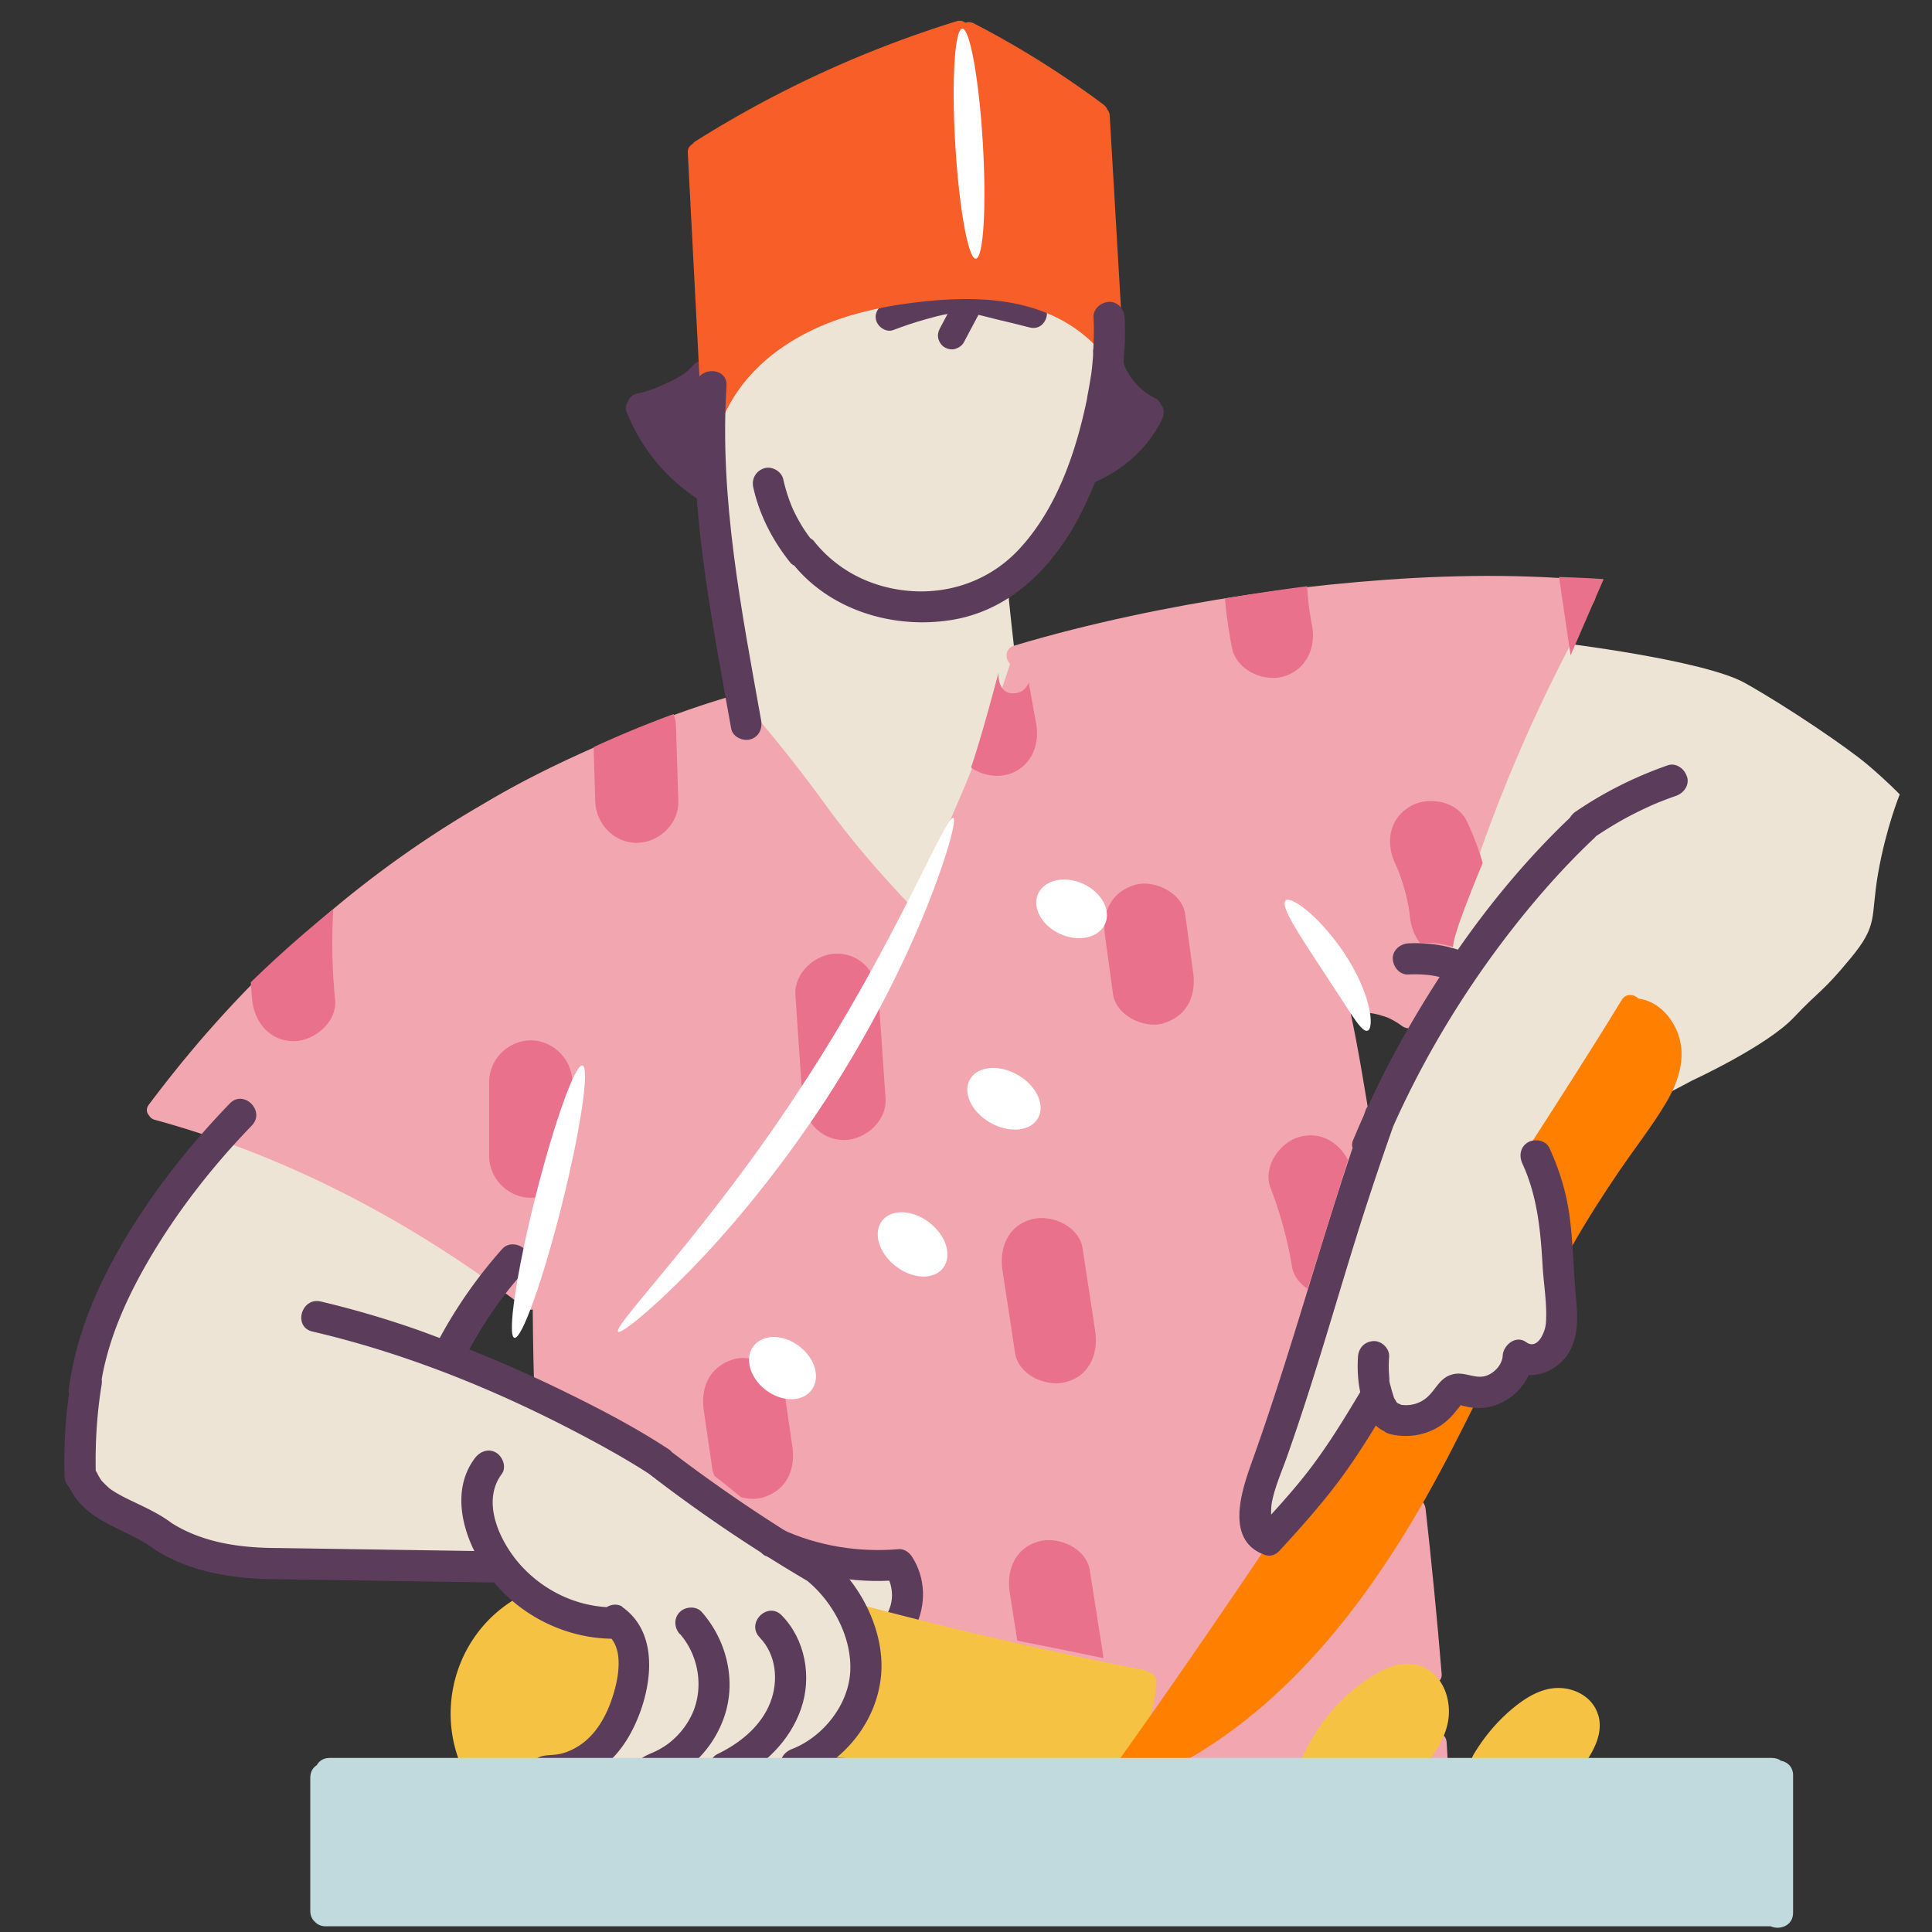 <svg id="Illustration" xmlns="http://www.w3.org/2000/svg" viewBox="0 0 200 200"><rect x="0" y="0" width="200" height="200" fill="#333333" stroke="none"/><defs><style>.cls-2{fill:#f2a6b0}.cls-3{fill:#f6c243}.cls-5{fill:#ea718b}.cls-6{fill:#ede4d6}.cls-7{fill:#fff}.cls-8{fill:#ff8000}.cls-10{fill:#5b3d5b}</style></defs><path class="cls-10" d="M73.83 49.29c-.2-.11-.39-.25-.58-.39.32-.35.42-.83.34-1.35-.03-.18-.03-.21-.01-.1 0-.08-.02-.16-.03-.24-.02-.16-.04-.32-.05-.48-.04-.35-.06-.7-.07-1.05-.03-.67-.03-1.35 0-2.03.06-1.4.23-2.46.57-3.86.02-.1.04-.2.04-.31.29-.55.29-1.25-.21-1.71-.53-.49-1.51-.61-2.03 0-.18.21-.37.41-.57.59-.06.05-.27.18-.31.25-.05.03-.09.06-.14.1-.47.32-.98.59-1.5.84-.13.06-.26.11-.38.17-.06.03-.13.06-.19.09-.04.01-.25.11-.07.03s-.04.01-.07.03c-.06.03-.13.05-.19.08-.13.05-.26.11-.39.16-.3.12-.6.24-.91.34-.15.05-.31.1-.47.14l-.24.06c-.06.01-.36.06-.04.01-.39.05-.72.13-1.01.42-.13.13-.24.29-.31.47-.21.32-.29.71-.15 1.09 1.51 3.76 4.1 6.94 7.53 9.12.63.4 1.6.15 1.96-.52.37-.71.16-1.53-.52-1.96ZM70.95 38.6s-.02.02-.03.02c.03-.06.19-.14.03-.02Z"/><g id="Layer_6"><path class="cls-6" d="M22.86 116.68s-6.68 8.32-9.32 13.79c-2.64 5.46-4 7.9-4.43 11.23-.44 3.34-1.53 10-.8 11.12.73 1.12 2.21 2.81 4.48 3.93 2.26 1.12 6.47 3.48 10.07 4.57 3.6 1.09 24.39.51 24.75 1.01.35.5 3.9 0 3.9 0s3.82 4.04 7.48 4.93c3.66.9 5.36 1.1 5.36 1.1s1.93 5.09.87 7.41c-1.05 2.33-5.13 6.7-5.13 6.7s11.07-.01 11.5.14 12.92-.14 12.92-.14 2.18-1.35 3.6-4.38c1.43-3.02 1.85-3.96 1.54-5.63-.31-1.67-1.05-5.38-1.05-5.38l3.78.92s1.93-1.58 1.53-3.32c-.4-1.74-1.53-2.83-1.53-2.83s-5.79 1.59-8.67 0c-2.87-1.59-7.86-4.44-10.84-6.57-2.99-2.13-8.54-6.42-11.11-7.41-2.56-.99-9.15-4.78-10.27-4.95-1.12-.16-6.17-2.1-5.57-2.56.6-.46 5.57-7.97 5.57-7.97s-12.78-8.3-14.97-9.35c-2.19-1.05-13.67-6.35-13.67-6.35h-.01ZM131.31 159.37s-2.84.37.04-8.19c2.87-8.56 6.8-21.61 8.33-26.26 1.53-4.66 2.79-9.48 6.1-15.18 3.31-5.69 6.37-10.34 6.37-10.34h-3.42s5.24-16.57 6.82-20.21c1.57-3.64 5.92-12.66 5.92-12.66s14.88 1.78 19.16 4.17c4.27 2.39 10.61 6.68 12.71 8.47 2.11 1.79 3.32 3.07 3.32 3.07s-1.4 3.4-2.23 8.11c-.83 4.71.09 5.31-2.9 8.9-2.98 3.6-3.05 3.13-5.85 6.09s-10.46 6.49-10.46 6.49l-2.21 1.17s1.52-2.36.04-4.71-.72-4.63-2.92-3.7c-2.19.92-5.24 5.74-5.24 5.74l-5.92 9.26s2.01 7.02 2.29 11.12c.28 4.1.35 7.75-.29 8.49-.64.74-1.58.92-3.29 2.41-1.71 1.5-2.31 1.54-3.72 2.37-1.41.83-2.72-.06-3.56.92-.84.97-1.28 2.17-3.09 2.11s-5.09-1.56-5.09-1.56-4.21 6.22-4.98 7.36c-.77 1.15-5.95 6.55-5.95 6.55v.02ZM93.94 98.56S77.79 79.5 77.79 78.81s-2.49-14.62-3.02-18.69c-.53-4.06-.82-17.51-.82-17.51s4.86-7.36 8.83-9.01c3.98-1.66 12.05-4.56 15.79-4.1 3.73.47 8.8.82 11.47 2.51 2.66 1.69 4.83 3.82 4.83 3.82s-1.04 9.6-3.38 14.18-1.71 5.57-3.07 6.69c-1.35 1.12-4.14 1.89-4.14 3.31s1.34 12.5 1.34 12.5-7.59 19.35-8.01 20.21c-.41.87-3.67 5.83-3.67 5.83Z"/><path class="cls-2" d="M16.34 114.88c.61-.8 6.44-9.07 13.67-15.35 7.23-6.28 15.28-12.26 22.97-16.43C60.67 78.92 76.27 73 76.27 73l17.68 21.98 13.03-27.61s25-4.7 35.94-6.24c10.94-1.54 21.22-.03 21.22-.03s-6.02 12.25-8.58 18.08c-2.56 5.82-6.82 20.21-6.82 20.21l-2.25 7.07s-2.1-1.51-4.25-2.06c-2.16-.54-3.69.18-3.69.18l2.61 13.89s-6.5 21.04-7.37 25.5c-.87 4.47-3.73 8.95-3.72 11.19s1.25 4.18 1.25 4.18l-.42 2.97-12.43 16.82.59-4.97-14.76-3.21-10.34-2.49s1.06-3.53.47-4.83c-.59-1.31-2.01-1.78-2.01-1.78s-4.47 1.45-7.51 0-15.43-9.65-17.67-11.21c-2.24-1.56-6.71-5.84-7.69-5.19s-3.37-1.98-3.37-1.98l.04-7.19s-5.77-6.85-13.67-10.27c-7.91-3.42-14.93-6.95-16.54-7.53-1.61-.58-9.67-3.6-9.67-3.6Z"/></g><path class="cls-10" d="M107.35 31.15c-1.28-.32-2.56-.64-3.85-.95-1.28-.31-2.71-.73-4.09-.72-2.59.04-5.32 1.01-7.71 1.93-.72.28-1.22.97-1 1.76.19.69 1.04 1.27 1.76 1 1.13-.43 2.28-.82 3.45-1.14.71-.2 1.44-.4 2.18-.53l-.8 1.51c-.18.34-.25.73-.14 1.1.09.33.35.69.66.86.33.18.74.26 1.1.14.34-.11.68-.33.86-.66l1.52-2.86c.54.12 1.07.27 1.6.4 1.24.29 2.48.6 3.71.91 1.79.45 2.55-2.31.76-2.76Z"/><g id="Layer_3-2"><path class="cls-10" d="M79.25 161.05c4.3 2 9.04 2.92 13.77 2.52l-1.39-.79c.79 1.23.95 2.75.32 4.06-.38.78-.21 1.74.58 2.21.71.42 1.82.21 2.21-.58 1.15-2.33 1.1-5.09-.32-7.31-.29-.45-.82-.85-1.39-.79-4.15.35-8.36-.32-12.15-2.08-.79-.37-1.73-.22-2.21.58-.41.69-.21 1.83.58 2.21Z"/><path d="m116.2 34.61-1.32-22.62c-.01-.25-.1-.46-.23-.62a1.38 1.38 0 0 0-.45-.57c-4.23-3.15-8.7-5.96-13.39-8.38-.31-.16-.61-.16-.87-.06-.23-.19-.54-.28-.92-.16C89.52 5.14 80.41 9.32 72 14.62c-.14.09-.24.19-.32.3-.3.16-.51.46-.48.9l1.38 26.51c.02.45.27.75.59.91.44.57 1.35.75 1.71-.08 2.32-5.29 7.27-8.65 12.64-10.34 3-.95 6.14-1.45 9.27-1.72 3.19-.26 6.44-.22 9.54.62 3.02.82 5.78 2.42 7.77 4.86.78.95 2.05-.15 1.72-1.15.24-.17.39-.44.37-.83Z" style="fill:#f75e28"/><path class="cls-10" d="M120.21 41.97c-.1-.31-.3-.59-.62-.75-.28-.14-.56-.3-.82-.47l-.31-.22c-.07-.06-.14-.11-.21-.17-.23-.2-.44-.41-.64-.63-.1-.11-.2-.22-.29-.34-.01-.04-.11-.14-.13-.16-.17-.24-.34-.5-.48-.76-.08-.14-.16-.29-.23-.44-.03-.05-.05-.11-.07-.17-.04-.11-.07-.22-.11-.34.15-1.55.2-3.11.12-4.66-.04-.84-.71-1.65-1.61-1.61-.84.04-1.65.71-1.61 1.61.06 1.08.03 2.16-.02 3.24a1.6 1.6 0 0 0-.02.49c-.01.15-.01.3-.02.44l-.09.99c-.02.19-.05.39-.07.58-.01.11-.01.11 0-.01-.01.11-.03.22-.05.33-.11.73-.24 1.45-.38 2.17 0 .04 0 .09-.01.13-1.14 5.55-3.13 11.43-7.05 15.64-3.6 3.87-8.97 5.21-14.05 3.84-2.85-.77-5.34-2.37-7.18-4.68-.1-.13-.23-.22-.37-.3-.07-.09-.14-.19-.21-.28-.19-.26-.37-.53-.54-.79-.34-.54-.65-1.1-.93-1.68-.07-.14-.14-.29-.2-.44-.03-.06-.06-.12-.08-.19-.12-.3-.23-.58-.33-.89-.21-.61-.38-1.22-.52-1.85-.19-.82-1.18-1.38-1.98-1.12-.86.28-1.32 1.1-1.12 1.98.64 2.87 2 5.5 3.84 7.79.11.13.25.23.4.3 3.91 4.71 10.4 6.6 16.34 5.62 6.36-1.05 10.81-5.87 13.55-11.45.45-.92.87-1.87 1.25-2.82 2.98-1.3 5.48-3.54 6.93-6.47.22-.45.23-1.01 0-1.44ZM81.89 52.35c.05.12.05.12 0 0Zm35.33-13.09c-.05-.06-.04-.06.01.02 0 0 0-.01-.01-.02Z"/><path class="cls-2" d="M147.6 180.4c.04.62.08 1.25.11 1.88.01.29.11.55.32.76.19.19.49.33.76.32s.57-.1.76-.32c.19-.21.33-.47.32-.76-.04-.62-.08-1.25-.11-1.88-.02-.29-.11-.55-.32-.76-.19-.19-.49-.33-.76-.32s-.57.1-.76.32c-.19.21-.33.47-.32.76ZM147.56 156.13c-.15-1.36-2.31-1.38-2.15 0 .05.41.08.82.13 1.24-1.5 1.99-4.51 5.98-6.63 8.9-2.94 4.04-3.45 4.83-7.61 9.33-4.16 4.51-9.11 5.74-9.11 5.74v1.94l13.36-.34s.99-2.45 2.31-4.13c1.32-1.68 1.98-2.18 5.31-4.67 1.76-1.32 3.05-1.48 3.88-1.35.01.16.03.32.04.48.11 1.37 2.26 1.38 2.15 0-.47-5.72-1.03-11.44-1.67-17.14ZM137.51 104.34c1.07 4.78 1.78 9.6 2.61 14.43.23 1.36 2.31.78 2.07-.57-.82-4.83-1.54-9.65-2.61-14.43-.3-1.35-2.37-.78-2.07.57Z"/><path class="cls-10" d="M78.64 169.51c1.72 1.76 1.97 4.48 1.11 6.71-.96 2.49-3.17 4.25-5.5 5.37-.78.38-1 1.5-.58 2.21.47.8 1.42.96 2.21.58 3.17-1.54 5.89-4.13 7.05-7.51 1.13-3.27.44-7.15-2.01-9.65-1.45-1.48-3.73.79-2.28 2.28Z"/><path class="cls-10" d="M70.38 169.14c1.92 2.19 2.49 5.47 1.33 8.16a8.14 8.14 0 0 1-2.39 3.09c-.53.42-1.15.78-1.78 1.05-.87.37-1.59.69-1.88 1.7-.57 2 2.54 2.85 3.11.86l.04-.15-.42.71s-.47.21 0 0c.23-.11.47-.19.69-.29.38-.16.74-.36 1.1-.57.75-.46 1.47-1.02 2.1-1.65 1.26-1.26 2.21-2.83 2.76-4.53 1.18-3.69.13-7.78-2.39-10.64-.57-.65-1.69-.59-2.28 0-.65.65-.57 1.63 0 2.28Z"/><path class="cls-3" d="M65.09 172.48c-.22-2.37-1.58-4.1-1.58-4.1l-8.24-2.01c.02-.74-.76-1.5-1.6-1.03-6.52 3.65-8.89 11.89-5.44 18.49.57 1.07 2.06.37 1.99-.64 2.3.35 8.07-.12 8.67-.7.69-.67 3.27-1.5 3.27-1.5s.75-.85 2.02-2.88 1.13-3.26.91-5.63ZM148.39 173.27c-1.61-1.5-3.76-1.2-5.57-.21-1.76.97-3.38 2.29-4.72 3.79-1.54 1.72-2.72 3.67-3.59 5.8-.21.54.24 1.18.75 1.32.62.17 1.1-.21 1.33-.75.03-.08.08-.16.11-.24 2.18.09 6.84.24 8.36.06.02.22.11.43.29.61.37.37 1.16.46 1.52 0 1.27-1.6 2.63-3.32 3.02-5.39.33-1.77-.14-3.75-1.49-5.01ZM165.45 177.57c-.5-1.77-2.23-2.78-4-2.83-1.96-.05-3.69 1.11-5.11 2.33-1.52 1.31-2.8 2.88-3.82 4.6-.64 1.08.82 2.06 1.63 1.35 2.26.12 6.64.34 8.03.32.03.02.05.04.08.06.54.32 1.12.09 1.47-.39 1.12-1.52 2.29-3.47 1.73-5.44ZM84.52 181.88h.01-.01zM118.86 173.09c-.12-.1-.27-.18-.47-.22-9.91-1.93-19.74-4.2-29.49-6.8-1.34-.36-1.91 1.72-.57 2.07.33.09.67.17 1 .26.01.31.23 5.49-.72 8.51-.97 3.11-3.53 4.27-4.09 4.96.24.01 23.54.99 29.42 1.08-.23.42-.22.93.15 1.29.39.39 1.15.44 1.52 0a17.46 17.46 0 0 0 4.11-10.11c.04-.51-.39-.95-.87-1.05Z"/><path class="cls-8" d="M151.22 143.44c-.28.58-.57 1.16-.86 1.73l.05-.27s-3.09 2.11-4.72 1.82c-.91-.16-1.89-.54-2.57-.84.58-1.12-1.18-2.09-1.91-.97-7.03 10.67-14.14 21.3-21.47 31.77-1.4 1.99-2.8 3.98-4.22 5.96-.81 1.12 1.05 2.2 1.86 1.08.04-.05.08-.11.11-.16.25.49.86.86 1.51.57 12.71-5.64 21.79-17.1 28.51-28.92 1.98-3.5 3.79-7.09 5.57-10.69.61-1.24-1.25-2.33-1.85-1.08Z"/><path class="cls-2" d="M140.36 104.9c.13-.02.12-.02-.01 0 .06 0 .12-.01.19-.02.12-.01.24-.02.37-.02h.74c.12 0 .24.02.37.04.24.02-.17-.04.08.01s.48.09.72.16.47.14.7.22c.03 0 .31.13.09.03.11.05.22.1.34.16.22.11.44.23.64.36.11.06.21.14.31.2.05.04.1.07.15.11q-.06-.05 0 0c.44.35 1.1.46 1.52 0 .36-.39.47-1.15 0-1.52-1.93-1.53-4.3-2.17-6.75-1.8-.56.09-.92.82-.75 1.33.2.61.72.84 1.33.75Z"/><path class="cls-2" d="M148.15 105.62c2.76-11.82 6.8-23.33 12.1-34.26 1.49-3.08 3.08-6.12 4.76-9.1.68-1.2-1.17-2.29-1.86-1.08a166.804 166.804 0 0 0-14.39 33.78c-1 3.33-1.89 6.7-2.69 10.08-.32 1.35 1.75 1.92 2.07.57Z"/><path class="cls-2" d="M164.13 60.03c-7.81-.67-15.68-.47-23.48.21-7.94.69-15.86 1.86-23.65 3.54-4.05.87-8.08 1.88-12.05 3.07-1.32.39-.76 2.47.57 2.07 14.8-4.44 30.43-6.8 45.87-7.11 4.25-.09 8.5.01 12.74.38 1.38.11 1.37-2.03 0-2.15Z"/><path class="cls-2" d="M104.59 68.65c-2.8 8.6-6.29 16.97-10.4 25.02-3.09-3.24-5.99-6.6-8.63-10.22-2.61-3.59-5.34-7.06-8.26-10.4 0-.61-.45-1.23-1.18-1.11-.34-.1-.7.03-.95.28-4.26 1.27-8.43 2.88-12.51 4.65-4.35 1.88-8.63 3.95-12.69 6.39-10.54 6.08-20 14-28.07 23.11-2.28 2.57-4.43 5.24-6.49 7.98-.32.43-.24.84.03 1.14.12.2.32.37.61.44 10.85 2.96 21.1 7.81 30.5 13.94 2.66 1.74 5.25 3.58 7.78 5.51.29.22.57.25.82.17.02 2.65.06 5.29.15 7.94.05 1.38 2.2 1.38 2.15 0-.41-12.07-.04-24.16 1.1-36.18.13-1.38-2.02-1.37-2.15 0a282.56 282.56 0 0 0-1.26 26.02c-8.96-6.81-18.79-12.48-29.33-16.48a98.42 98.42 0 0 0-7.67-2.55c6.94-9.05 15.18-17.17 24.48-23.78 2.72-1.93 5.53-3.73 8.42-5.4 3.97-2.38 8.17-4.42 12.42-6.27 3.95-1.72 7.99-3.27 12.11-4.51 2.96 3.37 5.69 6.87 8.34 10.49 2.82 3.86 5.91 7.44 9.23 10.87-.79 1.5-1.59 2.98-2.42 4.45-5.66 10.01-12.35 19.31-19.79 28.06-3.87 4.55-7.71 9.1-11.1 14.02-.79 1.14 1.07 2.22 1.86 1.08 3.02-4.39 6.4-8.47 9.85-12.52 3.72-4.35 7.33-8.78 10.69-13.42C88.98 108.02 94.8 98 99.57 87.5c2.7-5.96 5.08-12.06 7.1-18.28.43-1.32-1.65-1.88-2.07-.57Z"/><path class="cls-10" d="M71.99 39.97c-.77 11.87 1.62 23.81 3.7 35.45.15.86 1.2 1.34 1.98 1.12.9-.25 1.28-1.12 1.12-1.98-2.03-11.36-4.33-22.99-3.58-34.59.14-2.07-3.09-2.06-3.22 0Z"/><path class="cls-8" d="M173.75 107.12c-.66-1.88-2.16-3.48-4.14-3.75-.45-.46-1.29-.58-1.73.14-3.19 5.24-6.52 10.39-9.83 15.54-.66 1.02.68 1.96 1.52 1.42.48.77 1.12 1.94 1.46 3.19.25.95.43 2.09.55 3.08-.23.39-.46.78-.68 1.17-.68 1.2 1.17 2.29 1.85 1.08 1.5-2.66 3.14-5.22 4.86-7.74 1.6-2.36 3.4-4.63 4.86-7.09 1.24-2.1 2.12-4.63 1.27-7.04Z"/><path class="cls-10" d="M174.61 80.35c-.25-.79-1.13-1.43-1.98-1.12-3.38 1.18-6.6 2.79-9.55 4.81-.23.16-.43.38-.57.62-4.31 4.1-8.17 8.72-11.59 13.65-.03 0-.05-.02-.07-.03-1.63-.5-3.36-.72-5.06-.62-.84.04-1.65.71-1.61 1.61.04.83.71 1.66 1.61 1.61.77-.04 1.54-.01 2.31.08.31.05.62.1.93.18-1.9 2.93-3.67 5.94-5.27 9.01-.74 1.41-1.43 2.84-2.1 4.28-.12.15-.23.31-.3.52-.06.18-.12.35-.18.52-.39.86-.76 1.73-1.13 2.61-.1.25-.1.51-.03.76-3.58 10.64-6.5 21.49-10.27 32.06-1.01 2.83-3.02 8.11.74 9.88.05.02.1.04.14.05.55.31 1.25.32 1.81-.29 2.13-2.3 4.2-4.63 6.09-7.13 1.41-1.88 2.68-3.85 3.9-5.84.25.24.52.43.84.58.17.14.38.24.64.31 1.65.39 3.39.18 4.88-.67a6.48 6.48 0 0 0 1.91-1.7c.07-.09.37-.42.52-.64.15.09.51.14.63.17 2.68.62 5.31-.91 6.4-3.27 1.55.06 3.14-.81 4.01-2.1 1.48-2.2.92-4.98.76-7.44-.16-2.33-.23-4.67-.55-6.99-.34-2.45-1.05-4.75-2.08-6.99-.37-.79-1.5-.99-2.21-.58-.81.47-.95 1.41-.58 2.21 1.55 3.37 1.88 6.93 2.09 10.59.11 1.95.49 4 .34 5.94-.08.94-.87 2.79-2.04 1.95-1.07-.77-2.36.29-2.43 1.39-.05.87-.73 1.66-1.51 2.01-1.21.54-2.29-.35-3.53-.1-1.5.3-1.81 1.58-2.85 2.46-.73.61-1.7.87-2.64.72-.11-.06-.23-.12-.35-.16a.507.507 0 0 0-.07-.06l-.02-.02s0-.01-.01-.02c-.05-.08-.09-.16-.14-.24-.03-.06-.06-.11-.09-.16-.06-.15-.05-.11.04.11-.08-.09-.12-.32-.16-.43-.09-.27-.17-.54-.24-.82-.06-.24-.2-.61-.16-.85.03.24.04.26.01.09 0-.08-.01-.15-.02-.23l-.03-.4c-.04-.59-.03-1.2.01-1.79.06-.85-.78-1.65-1.61-1.61-.92.04-1.55.71-1.61 1.61-.08 1.22-.02 2.47.23 3.67-.01.02-.03.03-.04.06-1.53 2.56-3.09 5.11-4.88 7.51-1.26 1.7-2.78 3.44-4.3 5.11-.01-.42 0-.85.07-1.24.31-1.63 1.03-3.22 1.58-4.78.99-2.81 1.92-5.63 2.81-8.47 1.65-5.24 3.17-10.51 4.83-15.75 1.06-3.33 2.18-6.65 3.34-9.94 3.79-8.5 8.92-16.56 14.93-23.63 1.86-2.18 3.82-4.28 5.92-6.25.06-.06.1-.11.15-.17 1.25-.83 2.53-1.61 3.87-2.29.73-.37 1.47-.72 2.22-1.05.03-.01.06-.02.08-.03.1-.04.19-.08.29-.12.2-.08.41-.16.61-.24.41-.16.82-.31 1.23-.45.79-.28 1.4-1.12 1.12-1.98Zm-3.23 2.79c.07-.03.06-.03 0 0ZM64.44 166.34c-.49-.34-1.14-.27-1.64.03-3.34-.2-6.48-1.74-8.76-4.19-.27-.29-.55-.62-.81-.96l-.07-.1c-1.81-2.43-3.13-5.97-1.22-8.53.52-.7.11-1.8-.58-2.21-.82-.48-1.68-.12-2.21.58-2.11 2.83-1.57 6.5-.05 9.6l-20.32-.31c-3.82 0-7.75-.52-11.02-2.59-1.42-1.07-3.04-1.75-4.63-2.53-.35-.17-.69-.36-1.03-.55-.17-.1-.34-.21-.51-.32-.07-.05-.15-.1-.22-.16-.01 0-.01 0-.02-.01-.3-.26-.57-.53-.84-.82a6.143 6.143 0 0 1-.48-.83c-.03-.07-.08-.12-.12-.18-.06-3.01.14-6.07.61-8.91.03-.2.03-.4.01-.59.83-4.76 3.01-9.29 5.5-13.38 2.84-4.66 6.26-8.95 10.04-12.87 1.44-1.49-.84-3.77-2.28-2.28-4.04 4.18-7.71 8.8-10.71 13.79-3 4.99-5.24 10.2-5.97 15.88-.02.14 0 .28.03.41a51.56 51.56 0 0 0-.46 8.52c.01.44.22.87.53 1.18 0 .02.01.04.02.06 1.74 3.58 5.96 4.17 8.88 6.39 3.73 2.36 8.3 3.02 12.64 3.02l22.42.34c.08.1.16.2.25.3 2.96 3.39 7.38 5.46 11.88 5.52 1.46 1.81.44 5.41-.35 7.26-.62 1.43-1.55 2.83-2.85 3.71-.68.46-1.4.81-2.21.97-.97.2-1.92-.05-2.68.74-1.34 1.41.57 3.5 2 2.52.35-.03.87-.04 1.18-.09.49-.08.96-.21 1.43-.39 1.09-.42 2.05-1 2.94-1.75 1.68-1.43 2.8-3.41 3.54-5.46 1.29-3.6 1.6-8.34-1.88-10.79Z"/><path class="cls-10" d="M85.7 161.23c-.1-.11-.22-.2-.36-.29-5.47-3.22-10.73-6.77-15.78-10.61a1.4 1.4 0 0 0-.36-.32c-3.29-2.16-6.81-4.01-10.35-5.75-3.36-1.66-6.79-3.18-10.27-4.57.76-1.38 1.58-2.73 2.48-4.03.25-.36.5-.71.76-1.06.13-.17.26-.35.39-.52.04-.06.22-.29.09-.13.06-.09.14-.17.2-.26.57-.72 1.17-1.43 1.78-2.13.56-.63.67-1.67 0-2.28-.62-.56-1.68-.67-2.28 0-2.5 2.81-4.69 5.91-6.48 9.23-.79-.29-1.57-.59-2.37-.87a98.485 98.485 0 0 0-9.95-2.91c-2.02-.47-2.88 2.64-.86 3.11 10.57 2.46 20.79 6.77 30.28 12.01 1.53.85 3.04 1.73 4.51 2.68.01.01.02.02.04.03 5.23 4.04 10.71 7.74 16.4 11.09 2.66 2.19 4.6 5.83 4.45 9.31-.15 3.51-2.82 6.85-6.04 8.1-.81.32-1.38 1.08-1.12 1.98.21.77 1.17 1.44 1.98 1.12 4.5-1.74 7.92-5.87 8.37-10.74.41-4.45-2.07-9.48-5.54-12.21Z"/><path d="M184.37 182.28c-.24-.19-.56-.3-.95-.3H34.13c-.65 0-1.09.31-1.34.75-.39.25-.67.68-.67 1.29v13.79c0 .47.17.84.43 1.09.01.02.03.03.04.04l.04.04c.26.26.62.43 1.09.43h149.57c.95.42 2.33-.05 2.33-1.4v-14.22c0-.88-.58-1.39-1.25-1.52Z" style="fill:#c1dade"/></g><g id="Layer_7"><path d="M161.4 59.75c-4-.14-10.37-.2-18.23.21-2.4.13-5.08.39-7.85.74.08 1.35.24 2.71.51 4.06.45 2.28-.62 4.63-3 5.29-2.12.58-4.84-.72-5.29-3-.33-1.69-.57-3.38-.72-5.09-10.34 1.73-19.75 3.9-19.75 3.9l-.09.93c-.06.64.11 2.64-.47 3.9.25 1.41.51 2.81.76 4.23.42 2.29-.59 4.63-3 5.29-1.21.34-2.65.04-3.73-.72-.29.87-.57 1.58-.8 2.01-1.13 2.17-6.14 11.45-6.14 11.45L77.1 71.54c-2.3.66-4.76 1.45-7.37 2.4.14.42.24.87.25 1.33l.24 7.7c.07 2.33-2.03 4.3-4.3 4.3s-4.23-1.98-4.3-4.3l-.17-5.61c-6.9 3.19-14.59 7.56-22.95 13.71-1.39 1.02-2.72 2.05-4 3.07-.18 3.12-.11 6.23.19 9.35.23 2.32-2.15 4.3-4.3 4.3-2.49 0-4.07-1.99-4.3-4.3-.06-.59-.1-1.2-.14-1.79-7.31 7.11-11.17 12.66-11.17 12.66-1.28 4.28 2.56 3.63 12.33 7.48 9.77 3.85 27.09 15.18 27.09 15.18l.67 5.54s2.66 2.92 5.87 3.08c2.31.12 8.52 4.63 12.86 8.03-.11-.24-.19-.5-.23-.77l-.87-5.98c-.35-2.39.56-4.5 3-5.29 2.02-.65 4.96.77 5.29 3l.87 5.98c.35 2.39-.56 4.5-3 5.29-.71.23-1.54.2-2.33-.04.48.39.88.73 1.18.99 2.72 2.33 14.58 3.44 16.45 4.34s1.76 6.8 1.76 6.8 4.62.87 9.57 1.86l-.78-4.98c-.36-2.3.55-4.61 3-5.29 2.06-.57 4.93.71 5.29 3 .44 2.84.9 5.69 1.34 8.54.03.18.04.37.05.54 1.15.25 2.06.46 2.56.6 3.07.86 4.19 2.61 4.19 2.61l9-13.67c-4.46-1.66 1.73-16.47 1.73-16.47.77-2.18 2.18-6.55 3.68-11.29-.82-.54-1.45-1.35-1.62-2.34-.47-2.78-1.2-5.47-2.21-8.1-.84-2.18.93-4.72 3-5.29 2.16-.59 4.05.57 5.01 2.39.97-3.13 1.62-5.25 1.62-5.25l-1.07-8.27 2.83-7.81c1.53-.77 2.92-1.07 4.09-1.15-.59-.75-.95-1.7-1.05-2.71-.16-1.63-.79-3.95-1.54-5.54-1-2.11-.61-4.62 1.54-5.88 1.88-1.1 4.89-.56 5.88 1.54a30.67 30.67 0 0 1 1.64 4.31c1.27-3.09 2.78-6.63 4.21-10.03 1.53-3.63 3.35-7.88 4.9-11.47-.4-2.7-.79-5.39-1.2-8.09v.02ZM59.25 119.69c0 2.33-1.97 4.3-4.3 4.3s-4.3-1.98-4.3-4.3V112c0-2.33 1.97-4.3 4.3-4.3s4.3 1.98 4.3 4.3v7.69Zm28.13-1.68c-2.44 0-4.14-1.98-4.3-4.3-.24-3.56-.49-7.13-.73-10.69-.16-2.33 2.09-4.3 4.3-4.3 2.44 0 4.14 1.98 4.3 4.3.24 3.56.49 7.13.73 10.69.16 2.33-2.09 4.3-4.3 4.3Zm22.99 25.05c-2.05.57-4.93-.7-5.29-3-.43-2.85-.87-5.69-1.3-8.54-.35-2.31.54-4.61 3-5.29 2.05-.57 4.93.7 5.29 3 .43 2.85.87 5.69 1.3 8.54.35 2.31-.54 4.61-3 5.29Zm10.14-37.15c-2.01.65-4.98-.77-5.29-3-.27-2-.55-3.99-.82-5.99-.33-2.39.54-4.49 3-5.29 2.01-.65 4.98.77 5.29 3 .27 2 .55 3.99.82 5.99.33 2.39-.54 4.49-3 5.29Z" style="fill:none"/><path class="cls-5" d="M30.39 107.78c2.15 0 4.53-1.98 4.3-4.3-.31-3.12-.37-6.22-.19-9.35a117.61 117.61 0 0 0-8.54 7.56c.04.59.08 1.2.14 1.79.23 2.31 1.81 4.3 4.3 4.3ZM54.94 107.7c-2.33 0-4.3 1.97-4.3 4.3v7.69c0 2.32 1.98 4.3 4.3 4.3s4.3-1.97 4.3-4.3V112c0-2.32-1.98-4.3-4.3-4.3ZM65.92 87.25c2.27 0 4.37-1.97 4.3-4.3l-.24-7.7c-.01-.47-.1-.91-.25-1.33-2.61.96-5.38 2.08-8.28 3.42.06 1.87.11 3.74.17 5.61.07 2.32 1.93 4.3 4.3 4.3ZM90.94 103.02c-.16-2.31-1.86-4.3-4.3-4.3-2.21 0-4.45 1.97-4.3 4.3.24 3.56.49 7.13.73 10.69.16 2.31 1.86 4.3 4.3 4.3 2.21 0 4.45-1.97 4.3-4.3-.24-3.56-.49-7.13-.73-10.69ZM79.02 155.01c2.44-.79 3.35-2.89 3-5.29l-.87-5.98c-.32-2.23-3.27-3.65-5.29-3-2.44.79-3.35 2.89-3 5.29l.87 5.98c.04.27.12.53.23.77 1.05.82 1.98 1.58 2.73 2.19.79.23 1.61.26 2.33.04ZM112.82 162.57c-.36-2.29-3.23-3.57-5.29-3-2.45.67-3.37 2.99-3 5.29l.78 4.98c3.22.64 6.57 1.31 8.9 1.81-.01-.18-.02-.36-.05-.54-.44-2.84-.9-5.69-1.34-8.54ZM112.07 129.23c-.35-2.3-3.24-3.57-5.29-3-2.46.67-3.35 2.98-3 5.29.43 2.85.87 5.69 1.3 8.54.35 2.3 3.24 3.57 5.29 3 2.46-.67 3.35-2.98 3-5.29-.43-2.85-.87-5.69-1.3-8.54ZM134.53 117.69c-2.07.57-3.84 3.11-3 5.29 1.01 2.63 1.75 5.32 2.21 8.1.16 1 .8 1.8 1.62 2.34 1.48-4.67 3.04-9.69 4.18-13.34-.96-1.83-2.84-2.99-5.01-2.39ZM122.69 94.63c-.31-2.23-3.28-3.65-5.29-3-2.46.8-3.33 2.89-3 5.29.27 2 .55 3.99.82 5.99.31 2.23 3.28 3.65 5.29 3 2.46-.8 3.33-2.89 3-5.29-.27-2-.55-3.99-.82-5.99ZM145.96 83.49c-2.15 1.26-2.54 3.77-1.54 5.88.75 1.6 1.38 3.9 1.54 5.54.1 1.02.46 1.97 1.05 2.71 2.07-.14 3.41.44 3.41.44 0-1.03 1.3-4.45 3.07-8.73-.43-1.45-.97-2.89-1.64-4.31-.99-2.1-4-2.64-5.88-1.54ZM132.82 70.04c2.38-.65 3.45-3 3-5.29-.26-1.35-.43-2.7-.51-4.06-2.79.35-5.68.79-8.5 1.26.14 1.7.39 3.39.72 5.09.44 2.28 3.17 3.58 5.29 3ZM162.59 67.84c1.92-4.45 3.42-7.89 3.42-7.89s-1.66-.13-4.62-.22c.4 2.71.79 5.41 1.2 8.11ZM104.26 80.19c2.41-.66 3.42-2.99 3-5.29-.25-1.41-.51-2.81-.76-4.23-.25.55-.64.97-1.27 1.07-2.04.35-1.87-2.11-1.87-2.11s-1.62 6.25-2.84 9.83c1.08.75 2.52 1.05 3.73.72Z"/></g><path class="cls-7" d="M60.3 110.3c-.76-.19-2.96 5.97-4.91 13.75-1.95 7.79-2.9 14.25-2.14 14.44.76.19 2.96-5.97 4.91-13.75 1.95-7.79 2.9-14.25 2.14-14.44ZM98.69 84.68c-.81-.31-6.02 13.05-15.65 27.7-9.53 14.72-19.66 24.87-19.05 25.48.25.26 3.12-1.94 7.22-6.11 4.1-4.15 9.33-10.35 14.22-17.82 4.87-7.48 8.43-14.77 10.58-20.19 2.16-5.43 3.02-8.94 2.68-9.07ZM133.09 93.22c-.6.55 1.39 3.53 3.74 7.1 1.16 1.78 2.22 3.39 2.99 4.58.78 1.17 1.35 1.91 1.74 1.8.37-.1.48-1.1.11-2.6-.36-1.49-1.2-3.44-2.46-5.35-2.54-3.84-5.57-6.06-6.12-5.53ZM101.02 26.78c.79-.05 1.11-5.42.72-11.99-.39-6.58-1.34-11.87-2.13-11.82-.79.05-1.11 5.42-.72 11.99.39 6.58 1.34 11.87 2.13 11.82ZM114.4 95.64c.64-1.44-.39-3.3-2.3-4.16-1.92-.86-3.99-.39-4.64 1.05-.64 1.44.39 3.3 2.3 4.16 1.92.86 3.99.39 4.64-1.05ZM107.45 115.76c.78-1.37-.15-3.38-2.1-4.49-1.94-1.11-4.15-.91-4.94.46-.78 1.37.15 3.38 2.1 4.49 1.94 1.11 4.15.91 4.94-.46ZM97.63 131.26c.96-1.25.33-3.35-1.42-4.7s-3.94-1.43-4.9-.18c-.96 1.25-.33 3.35 1.42 4.7s3.94 1.43 4.9.18ZM84.01 143.9c.95-1.26.38-3.29-1.28-4.55-1.66-1.26-3.78-1.26-4.73 0-.95 1.26-.38 3.29 1.28 4.55 1.66 1.26 3.78 1.26 4.73 0Z"/></svg>